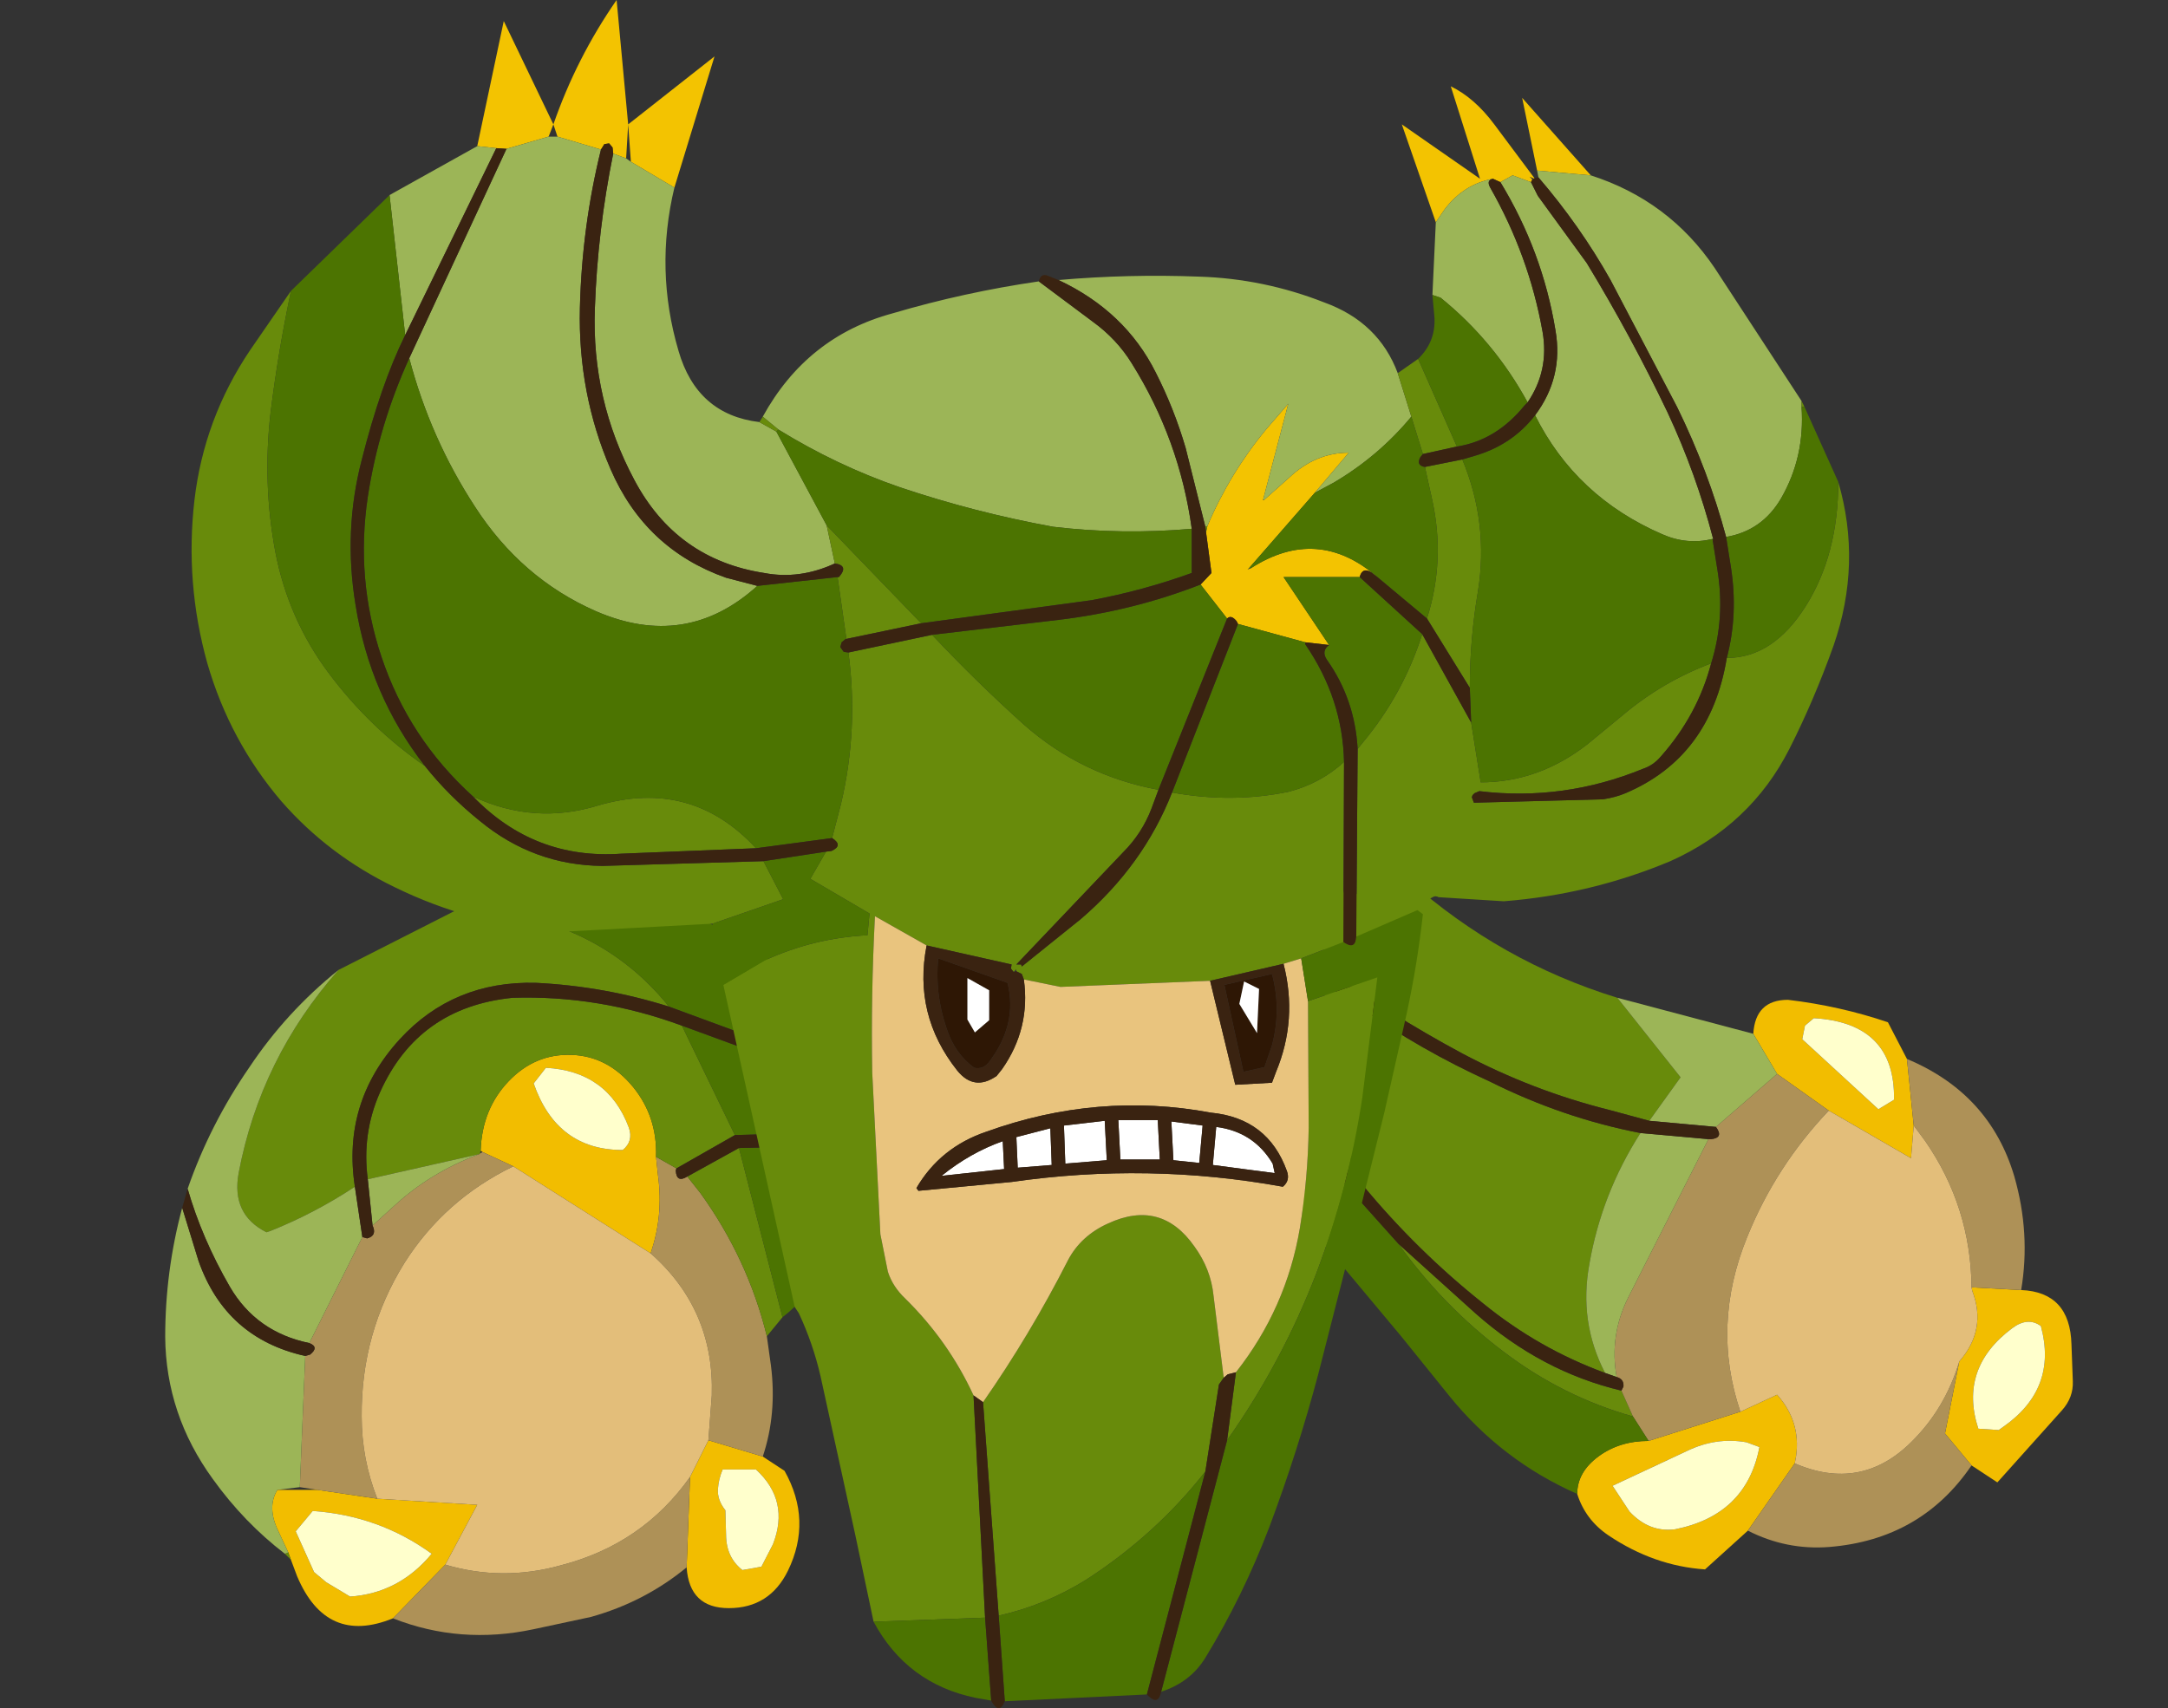 <?xml version="1.0" encoding="UTF-8" standalone="no"?>
<svg xmlns:xlink="http://www.w3.org/1999/xlink" height="125.65px" width="159.45px" xmlns="http://www.w3.org/2000/svg">
  <rect width="100%" height="100%" fill="#333333" stroke="none"/>
  <g transform="matrix(1.0, 0.0, 0.0, 1.0, 82.25, 62.7)">
    <use height="55.25" transform="matrix(1.0, 0.0, 0.0, 1.0, -70.1, 2.35)" width="49.6" xlink:href="#shape0"/>
    <use height="50.7" transform="matrix(1.0, 0.0, 0.0, 1.0, 13.4, 2.05)" width="56.8" xlink:href="#shape1"/>
    <use height="125.65" transform="matrix(1.0, 0.0, 0.0, 1.0, -68.15, -62.7)" width="121.9" xlink:href="#shape2"/>
  </g>
  <defs>
    <g id="shape0" transform="matrix(1.0, 0.0, 0.0, 1.0, 24.6, 28.5)">
      <path d="M-1.4 -8.9 Q-1.3 -11.95 0.65 -14.0 2.6 -16.05 5.3 -15.95 7.95 -15.85 9.8 -13.6 11.6 -11.4 11.5 -8.45 L11.65 -7.05 Q12.05 -4.1 11.1 -1.35 L1.0 -7.75 -1.25 -8.8 -1.4 -8.9 M3.4 -15.0 L2.5 -13.85 Q4.2 -8.95 9.05 -8.95 9.85 -9.6 9.5 -10.6 7.95 -14.75 3.4 -15.0 M19.35 13.6 L20.95 14.65 Q23.0 18.3 21.2 22.0 19.85 24.75 16.85 24.75 13.95 24.75 13.75 21.75 L14.0 15.1 15.35 12.4 19.35 13.6 M-7.85 25.5 Q-12.75 27.5 -14.9 22.4 L-15.35 21.2 -15.55 20.65 -16.25 19.15 Q-17.15 17.35 -16.35 16.05 L-13.4 16.05 -9.0 16.7 -1.65 17.15 -4.0 21.55 -7.85 25.5 M16.05 16.0 Q16.0 16.8 16.6 17.55 L16.65 19.35 Q16.65 21.0 17.85 21.95 L19.25 21.7 20.1 20.05 Q21.35 16.85 18.85 14.55 L16.4 14.55 Q16.1 15.25 16.05 16.0 M-15.0 19.1 L-13.65 22.1 -12.75 22.85 -11.0 23.9 Q-7.4 23.65 -5.0 20.75 -8.85 17.95 -13.75 17.6 L-15.0 19.1" fill="#f2bd00" fill-rule="evenodd" stroke="none"/>
      <path d="M11.5 -8.45 L13.0 -7.6 12.95 -7.45 Q13.0 -6.5 13.8 -7.0 L14.75 -5.8 Q18.25 -0.95 19.65 4.75 L19.95 6.9 Q20.4 10.45 19.35 13.6 L15.35 12.4 15.6 9.1 Q15.8 2.8 11.1 -1.35 12.05 -4.1 11.65 -7.05 L11.5 -8.45 M-1.5 -8.65 L-1.45 -8.7 -1.25 -8.8 1.0 -7.75 Q-4.05 -5.3 -7.0 -0.65 -10.2 4.5 -10.15 10.65 -10.15 13.8 -9.0 16.7 L-13.4 16.05 -14.7 15.85 -14.3 6.2 -13.95 6.1 Q-13.25 5.55 -14.0 5.25 L-10.1 -2.55 -9.75 -2.45 Q-9.0 -2.65 -9.35 -3.4 L-7.75 -4.85 Q-5.1 -7.3 -1.5 -8.65 M13.75 21.75 Q10.65 24.3 6.7 25.4 L2.5 26.3 Q-2.9 27.45 -7.85 25.5 L-4.0 21.55 Q0.2 22.8 4.5 21.6 10.5 20.05 14.0 15.1 L13.75 21.75" fill="#ae9157" fill-rule="evenodd" stroke="none"/>
      <path d="M11.5 -8.45 Q11.6 -11.4 9.8 -13.6 7.95 -15.85 5.3 -15.95 2.6 -16.05 0.65 -14.0 -1.3 -11.95 -1.4 -8.9 L-1.45 -8.7 -1.5 -8.65 -9.7 -6.8 Q-10.15 -10.15 -8.8 -13.2 -6.0 -19.45 0.95 -20.15 7.3 -20.35 13.4 -18.1 L17.3 -10.05 13.0 -7.6 11.5 -8.45 M13.8 -7.0 L17.6 -9.1 20.8 3.35 19.65 4.75 Q18.25 -0.95 14.75 -5.8 L13.8 -7.0 M12.45 -19.5 Q7.7 -21.0 2.65 -21.25 -3.4 -21.4 -7.35 -17.1 -11.6 -12.45 -10.65 -6.25 -13.6 -4.3 -16.85 -3.0 L-17.15 -2.9 Q-19.75 -4.2 -19.2 -7.25 -17.6 -15.7 -11.85 -22.2 L-2.4 -27.0 Q1.15 -26.65 4.35 -25.35 9.2 -23.55 12.45 -19.5 M-15.35 21.2 L-15.8 20.75 -15.55 20.65 -15.35 21.2" fill="#688b0b" fill-rule="evenodd" stroke="none"/>
      <path d="M1.0 -7.75 L11.1 -1.35 Q15.8 2.8 15.6 9.1 L15.35 12.4 14.0 15.1 Q10.5 20.05 4.5 21.6 0.2 22.8 -4.0 21.55 L-1.65 17.15 -9.0 16.7 Q-10.15 13.8 -10.15 10.65 -10.2 4.5 -7.0 -0.65 -4.05 -5.3 1.0 -7.75" fill="#e3be7a" fill-rule="evenodd" stroke="none"/>
      <path d="M3.4 -15.0 Q7.95 -14.75 9.5 -10.6 9.85 -9.6 9.05 -8.95 4.2 -8.95 2.5 -13.85 L3.4 -15.0 M16.05 16.0 Q16.1 15.25 16.4 14.55 L18.85 14.55 Q21.35 16.85 20.1 20.05 L19.25 21.7 17.85 21.95 Q16.65 21.0 16.65 19.35 L16.6 17.55 Q16.0 16.8 16.05 16.0 M-15.0 19.1 L-13.75 17.6 Q-8.85 17.95 -5.0 20.75 -7.4 23.65 -11.0 23.9 L-12.75 22.85 -13.65 22.1 -15.0 19.1" fill="#ffffcc" fill-rule="evenodd" stroke="none"/>
      <path d="M-9.7 -6.8 L-1.5 -8.65 Q-5.1 -7.3 -7.75 -4.85 L-9.35 -3.4 -9.7 -6.8 M-11.85 -22.2 Q-17.6 -15.7 -19.2 -7.25 -19.75 -4.2 -17.15 -2.9 L-16.85 -3.0 Q-13.6 -4.3 -10.65 -6.25 L-10.1 -2.55 -14.0 5.25 Q-17.9 4.45 -19.85 1.1 -21.9 -2.45 -22.95 -6.1 -21.3 -10.85 -18.4 -15.05 -15.7 -19.1 -11.85 -22.2 M-15.8 20.75 Q-18.8 18.45 -21.1 15.25 -24.55 10.5 -24.6 4.8 -24.6 -0.05 -23.35 -4.7 L-22.15 -0.8 Q-20.15 4.9 -14.3 6.2 L-14.7 15.85 -16.35 16.05 Q-17.15 17.35 -16.25 19.15 L-15.55 20.65 -15.8 20.75" fill="#9cb557" fill-rule="evenodd" stroke="none"/>
      <path d="M17.3 -10.05 L13.4 -18.1 24.05 -14.2 24.4 -10.25 17.3 -10.05 M20.8 3.35 L17.6 -9.1 24.5 -9.25 Q25.5 -4.45 23.7 -0.3 22.7 1.9 20.8 3.35 M12.45 -19.5 Q9.2 -23.55 4.35 -25.35 1.15 -26.65 -2.4 -27.0 3.6 -29.5 9.95 -27.8 15.6 -26.15 20.25 -22.6 22.55 -20.9 23.5 -18.35 24.05 -16.85 24.0 -15.25 L12.45 -19.5" fill="#4c7401" fill-rule="evenodd" stroke="none"/>
      <path d="M13.0 -7.6 L17.3 -10.05 24.4 -10.25 24.8 -10.1 25.0 -9.8 24.9 -9.4 Q24.75 -9.25 24.5 -9.25 L17.6 -9.1 13.8 -7.0 Q13.0 -6.5 12.95 -7.45 L13.0 -7.6 M13.4 -18.1 Q7.3 -20.35 0.95 -20.15 -6.0 -19.45 -8.8 -13.2 -10.15 -10.15 -9.7 -6.8 L-9.35 -3.4 Q-9.0 -2.65 -9.75 -2.45 L-10.1 -2.55 -10.65 -6.25 Q-11.6 -12.45 -7.35 -17.1 -3.4 -21.4 2.65 -21.25 7.7 -21.0 12.45 -19.5 L24.0 -15.25 Q24.95 -14.85 24.15 -14.35 L24.05 -14.2 13.4 -18.1 M-23.35 -4.7 L-22.95 -6.1 Q-21.9 -2.45 -19.85 1.1 -17.9 4.45 -14.0 5.25 -13.25 5.55 -13.95 6.1 L-14.3 6.2 Q-20.15 4.9 -22.15 -0.8 L-23.35 -4.7" fill="#3a2311" fill-rule="evenodd" stroke="none"/>
    </g>
    <g id="shape1" transform="matrix(1.0, 0.0, 0.0, 1.0, 29.7, 26.0)">
      <path d="M-28.15 -11.3 L-28.1 -11.5 Q-27.0 -15.0 -28.2 -18.55 L-25.35 -16.65 Q-20.85 -13.5 -15.8 -11.2 -10.4 -8.5 -4.7 -7.4 -7.55 -2.95 -8.45 2.2 -9.25 6.5 -7.3 10.25 -12.2 8.45 -16.25 5.15 -21.15 1.25 -25.15 -3.6 L-28.15 -11.3 M-28.35 -19.85 L-26.5 -25.2 -23.4 -24.5 -21.75 -26.0 Q-15.0 -20.0 -6.4 -17.35 L-1.75 -11.5 -4.05 -8.3 -7.0 -9.1 Q-12.6 -10.5 -17.8 -13.25 -23.2 -16.15 -28.35 -19.85 M-6.1 11.55 L-5.25 13.45 Q-10.4 12.0 -14.75 8.7 -19.2 5.35 -22.5 0.75 L-16.85 5.85 Q-12.0 10.15 -6.1 11.55" fill="#688b0b" fill-rule="evenodd" stroke="none"/>
      <path d="M3.6 -14.7 Q3.75 -17.2 6.15 -17.2 9.95 -16.75 13.5 -15.55 L14.9 -12.85 15.4 -7.95 15.2 -5.55 9.15 -9.05 5.35 -11.75 3.6 -14.7 M23.3 4.15 Q26.9 4.3 27.0 8.15 L27.1 10.85 Q27.15 12.05 26.3 13.0 L21.55 18.3 19.65 17.05 17.7 14.7 18.75 9.4 Q20.8 7.05 19.7 4.2 L19.65 3.95 23.3 4.15 M3.2 21.85 L0.05 24.7 Q-3.7 24.45 -7.05 22.2 -8.75 21.05 -9.35 19.15 -9.35 17.55 -7.8 16.4 -6.25 15.25 -4.1 15.25 L2.65 13.1 5.35 11.85 Q7.1 13.8 6.75 16.35 L6.65 16.9 3.2 21.85 M8.05 -15.85 L7.4 -15.3 7.2 -14.3 12.8 -9.15 13.95 -9.85 Q14.05 -15.5 8.05 -15.85 M24.75 6.8 Q23.8 6.1 22.65 6.95 18.7 9.9 20.15 14.35 L21.65 14.45 22.0 14.2 Q26.0 11.4 24.75 6.8 M4.05 15.7 L3.1 15.35 Q0.85 14.95 -1.3 16.0 L-6.75 18.55 -5.5 20.45 Q-4.05 22.0 -2.15 21.75 3.1 20.7 4.05 15.7" fill="#f2bd00" fill-rule="evenodd" stroke="none"/>
      <path d="M14.9 -12.85 Q21.0 -10.3 22.8 -4.2 24.0 0.0 23.3 4.15 L19.65 3.95 Q19.6 -1.95 16.25 -6.8 L15.4 -7.95 14.9 -12.85 M19.65 17.05 Q15.95 22.5 9.2 23.05 6.05 23.3 3.2 21.85 L6.65 16.9 Q11.5 19.0 15.2 15.35 17.7 12.9 18.75 9.4 L17.7 14.7 19.65 17.05 M5.35 -11.75 L9.15 -9.05 Q5.25 -4.95 3.15 0.25 0.5 6.75 2.65 13.1 L-4.1 15.25 -5.25 13.45 -6.1 11.55 -5.95 11.25 Q-5.9 10.7 -6.45 10.55 -7.0 7.5 -5.6 4.7 L0.3 -6.95 0.5 -6.95 Q1.45 -7.05 0.85 -7.85 L5.35 -11.75" fill="#ae9157" fill-rule="evenodd" stroke="none"/>
      <path d="M9.15 -9.05 L15.2 -5.55 15.4 -7.95 16.25 -6.8 Q19.6 -1.95 19.65 3.95 L19.7 4.2 Q20.8 7.05 18.75 9.4 17.7 12.9 15.2 15.35 11.5 19.0 6.65 16.9 L6.75 16.35 Q7.1 13.8 5.35 11.85 L2.65 13.1 Q0.5 6.75 3.15 0.25 5.25 -4.95 9.15 -9.05" fill="#e3be7a" fill-rule="evenodd" stroke="none"/>
      <path d="M8.05 -15.85 Q14.05 -15.5 13.95 -9.85 L12.8 -9.15 7.2 -14.3 7.4 -15.3 8.05 -15.85 M24.75 6.8 Q26.0 11.4 22.0 14.2 L21.65 14.45 20.15 14.35 Q18.7 9.9 22.65 6.95 23.8 6.1 24.75 6.8 M4.05 15.7 Q3.1 20.7 -2.15 21.75 -4.05 22.0 -5.5 20.45 L-6.75 18.55 -1.3 16.0 Q0.85 14.95 3.1 15.35 L4.05 15.7" fill="#ffffcc" fill-rule="evenodd" stroke="none"/>
      <path d="M-6.4 -17.35 L3.6 -14.7 5.35 -11.75 0.85 -7.85 -4.05 -8.3 -1.75 -11.5 -6.4 -17.35 M0.3 -6.95 L-5.6 4.7 Q-7.0 7.5 -6.45 10.55 L-7.3 10.25 Q-9.25 6.5 -8.45 2.2 -7.55 -2.95 -4.7 -7.4 L0.3 -6.95" fill="#9cb557" fill-rule="evenodd" stroke="none"/>
      <path d="M-9.35 19.15 Q-14.9 16.7 -18.75 11.95 L-22.3 7.55 -28.9 -0.35 Q-29.7 -1.3 -29.7 -2.55 L-28.05 -5.45 -22.5 0.75 Q-19.2 5.35 -14.75 8.7 -10.4 12.0 -5.25 13.45 L-4.1 15.25 Q-6.25 15.25 -7.8 16.4 -9.35 17.55 -9.35 19.15 M-28.45 -6.8 Q-29.05 -9.05 -28.15 -11.3 L-25.15 -3.6 -28.45 -6.8" fill="#4c7401" fill-rule="evenodd" stroke="none"/>
      <path d="M-28.05 -5.45 L-28.45 -6.8 -25.15 -3.6 Q-21.15 1.25 -16.25 5.15 -12.2 8.45 -7.3 10.25 L-6.45 10.55 Q-5.9 10.7 -5.95 11.25 L-6.1 11.55 Q-12.0 10.15 -16.85 5.85 L-22.5 0.75 -28.05 -5.45 M-28.2 -18.55 L-28.8 -18.95 -29.05 -19.3 -28.95 -19.65 -28.65 -19.9 -28.35 -19.85 Q-23.2 -16.15 -17.8 -13.25 -12.6 -10.5 -7.0 -9.1 L-4.05 -8.3 0.85 -7.85 Q1.45 -7.05 0.5 -6.95 L0.3 -6.95 -4.7 -7.4 Q-10.4 -8.5 -15.8 -11.2 -20.85 -13.5 -25.35 -16.65 L-28.2 -18.55" fill="#3a2311" fill-rule="evenodd" stroke="none"/>
    </g>
    <g id="shape2" transform="matrix(1.0, 0.0, 0.0, 1.0, 65.4, 62.7)">
      <path d="M26.1 -46.35 L23.6 -53.55 29.35 -49.55 27.2 -56.35 Q28.95 -55.5 30.4 -53.55 L33.35 -49.6 33.35 -49.55 33.0 -49.7 33.2 -49.5 33.1 -49.3 31.75 -49.8 30.85 -49.3 30.3 -49.55 Q28.15 -49.15 26.75 -47.3 L26.1 -46.35 M33.55 -50.15 L32.45 -55.5 37.5 -49.8 33.55 -50.15 M-44.4 -51.95 L-42.45 -61.15 -38.8 -53.55 Q-37.1 -58.45 -34.15 -62.7 L-33.3 -53.55 -26.95 -58.55 -29.9 -48.9 -33.1 -50.8 -33.3 -53.55 -33.45 -51.05 -34.4 -51.4 -34.45 -51.85 -34.7 -52.15 -35.05 -52.1 -35.3 -51.7 -38.5 -52.65 -38.8 -53.55 -39.15 -52.65 -42.25 -51.75 -43.0 -51.8 -44.4 -51.95 M9.3 -24.0 Q10.95 -27.9 13.65 -31.15 L15.25 -33.0 13.4 -25.95 13.4 -25.9 13.5 -25.95 15.3 -27.55 Q17.25 -29.4 19.7 -29.4 L17.2 -26.45 12.4 -20.95 12.35 -20.9 12.25 -20.8 12.5 -20.9 Q17.4 -24.05 21.8 -20.25 L21.35 -20.6 Q20.7 -21.0 20.5 -20.25 L14.9 -20.25 18.25 -15.25 16.5 -15.45 11.55 -16.8 11.45 -17.0 Q11.05 -17.5 10.75 -17.2 L8.8 -19.7 9.6 -20.55 9.2 -23.55 9.3 -24.0" fill="#f3c301" fill-rule="evenodd" stroke="none"/>
      <path d="M26.1 -46.35 L26.75 -47.3 Q28.15 -49.15 30.3 -49.55 29.8 -49.45 30.1 -48.9 32.95 -43.9 33.95 -38.3 34.45 -35.45 32.85 -33.1 30.4 -37.6 26.45 -40.8 L25.85 -41.0 26.1 -46.35 M30.85 -49.3 L31.75 -49.8 33.1 -49.3 33.6 -48.3 37.2 -43.35 Q40.45 -38.0 43.15 -32.35 45.25 -27.85 46.5 -23.05 L46.45 -23.05 Q44.55 -22.6 42.75 -23.4 36.4 -26.15 33.4 -32.15 35.5 -34.95 34.9 -38.4 33.95 -44.2 30.85 -49.3 M33.65 -49.65 L33.55 -50.15 37.5 -49.8 Q43.25 -47.95 46.6 -43.0 L53.0 -33.2 53.0 -32.75 Q53.25 -29.1 51.5 -26.05 50.1 -23.65 47.45 -23.2 46.15 -28.05 43.85 -32.75 L38.95 -42.1 Q36.7 -46.1 33.65 -49.65 M-50.85 -48.35 L-44.4 -51.95 -43.0 -51.8 -49.7 -38.05 -50.85 -48.35 M-29.9 -48.9 Q-31.35 -42.85 -29.6 -36.9 -28.25 -32.2 -23.65 -31.65 L-22.4 -30.95 -18.7 -24.05 -18.1 -21.25 Q-20.7 -20.05 -23.3 -20.55 -29.75 -21.55 -32.85 -27.4 -36.0 -33.3 -35.75 -40.0 -35.55 -45.75 -34.4 -51.4 L-33.45 -51.05 -33.1 -50.8 -29.9 -48.9 M-23.4 -32.05 Q-20.15 -37.95 -13.85 -39.65 -8.6 -41.2 -3.1 -42.0 L0.85 -39.05 Q2.65 -37.75 3.75 -35.95 7.25 -30.35 8.15 -23.8 3.0 -23.35 -2.05 -23.95 -7.8 -25.0 -13.3 -26.85 -17.95 -28.45 -22.25 -31.1 L-23.4 -32.05 M-1.65 -42.1 Q3.5 -42.55 8.7 -42.35 13.45 -42.2 17.9 -40.45 21.9 -39.0 23.3 -35.25 L24.3 -32.05 Q21.9 -29.15 18.6 -27.2 L17.2 -26.45 19.7 -29.4 Q17.25 -29.4 15.3 -27.55 L13.5 -25.95 13.4 -25.95 15.25 -33.0 13.65 -31.15 Q10.95 -27.9 9.3 -24.0 L9.15 -23.95 7.7 -29.75 Q6.85 -32.65 5.5 -35.3 3.25 -39.8 -1.65 -42.1 M-39.15 -52.65 L-38.5 -52.65 -35.3 -51.7 Q-36.7 -46.05 -36.85 -40.05 -37.0 -33.75 -34.6 -28.2 -32.05 -22.3 -26.1 -20.2 L-23.8 -19.6 Q-29.05 -14.85 -35.7 -17.75 -41.15 -20.15 -44.55 -25.4 -47.85 -30.45 -49.4 -36.35 L-42.25 -51.75 -39.15 -52.65" fill="#9cb557" fill-rule="evenodd" stroke="none"/>
      <path d="M53.0 -33.2 L53.2 -32.8 53.0 -32.75 53.0 -33.2 M55.7 -27.25 Q57.45 -21.25 55.35 -15.2 53.9 -11.15 52.1 -7.6 49.25 -2.0 43.35 0.65 37.5 3.1 31.1 3.6 L26.3 3.3 26.2 3.25 26.15 3.25 Q26.0 3.15 25.4 3.6 L25.3 3.65 25.35 3.6 24.25 4.05 24.7 4.0 24.75 4.25 20.25 6.2 20.35 -7.6 20.75 -8.1 Q23.7 -11.65 25.1 -16.05 L28.7 -9.55 29.4 -5.15 Q33.65 -5.15 37.25 -7.95 L39.8 -10.05 Q42.75 -12.55 46.35 -13.9 45.35 -10.1 42.65 -7.05 42.1 -6.4 41.35 -6.15 35.5 -3.75 29.3 -4.5 L28.95 -4.35 28.8 -4.2 28.75 -4.05 28.9 -3.65 38.4 -3.9 Q39.35 -4.05 40.05 -4.35 46.3 -7.0 47.5 -14.3 50.9 -14.3 53.3 -18.1 55.7 -21.9 55.7 -27.25 M-15.25 56.6 L-16.6 50.2 -19.15 38.55 Q-19.7 36.15 -20.75 33.9 L-21.05 33.45 -26.3 9.75 -23.25 7.95 Q-19.65 6.3 -15.7 6.1 L-15.55 4.5 -19.9 1.95 -18.75 -0.05 -18.35 -0.1 Q-17.45 -0.5 -18.3 -1.05 L-17.65 -3.55 Q-16.35 -9.05 -17.1 -14.7 L-10.95 -16.0 Q-7.7 -12.55 -4.2 -9.4 0.05 -5.65 5.7 -4.6 L5.2 -3.25 Q4.5 -1.4 3.1 0.0 L-4.75 8.25 -4.4 8.25 -4.35 8.4 0.0 4.9 Q4.6 0.95 6.7 -4.4 11.1 -3.6 15.25 -4.45 17.6 -5.05 19.35 -6.65 L19.3 6.6 16.2 7.8 14.9 8.2 9.5 9.45 -1.5 9.9 -4.2 9.35 -4.35 8.95 -4.75 8.75 -4.75 8.6 -4.95 8.8 -5.15 8.55 -5.1 8.25 -11.35 6.85 -15.15 4.7 Q-15.45 10.5 -15.35 16.2 L-14.75 28.1 -14.2 30.85 Q-13.85 31.95 -12.9 32.85 -9.75 35.95 -7.9 39.95 L-7.05 56.3 -15.25 56.6 M-27.1 5.25 L-38.25 5.85 Q-44.8 5.35 -50.5 2.55 -55.35 0.2 -58.8 -3.75 -62.6 -8.2 -64.25 -13.9 -65.9 -19.8 -65.2 -25.9 -64.5 -31.9 -61.1 -36.95 L-58.1 -41.3 Q-59.05 -36.8 -59.6 -32.35 -60.2 -27.15 -59.25 -22.1 -58.3 -17.15 -55.3 -13.15 -52.3 -9.15 -48.25 -6.35 -46.5 -4.15 -44.2 -2.3 -40.25 0.95 -35.2 1.0 L-23.35 0.65 -21.9 3.45 -27.1 5.25 M-23.65 -31.65 L-23.4 -32.05 -22.25 -31.1 -22.4 -30.95 -23.65 -31.65 M23.3 -35.25 L24.8 -36.3 27.65 -29.85 25.15 -29.3 24.3 -32.05 23.3 -35.25 M28.05 -28.9 Q30.0 -24.2 29.2 -19.2 28.6 -15.7 28.6 -12.1 L25.45 -17.2 Q26.8 -21.45 25.85 -25.85 L25.3 -28.35 28.05 -28.9 M9.15 -23.95 L9.3 -24.0 9.2 -23.55 9.15 -23.95 M12.4 -20.95 L12.5 -20.9 12.35 -20.9 12.4 -20.95 M-18.7 -24.05 L-11.75 -16.85 -17.25 -15.7 -17.9 -20.25 -17.8 -20.25 Q-17.05 -21.1 -18.1 -21.25 L-18.7 -24.05 M16.7 10.95 L21.8 9.2 20.7 18.0 Q19.7 24.65 17.3 31.0 14.8 37.5 10.75 43.25 L11.4 38.25 Q15.1 33.55 16.1 27.65 16.7 23.95 16.75 20.25 L16.7 10.95 M-7.2 40.45 Q-3.75 35.5 -0.95 30.0 0.0 28.2 2.0 27.3 5.9 25.5 8.35 29.0 9.55 30.65 9.75 32.6 L10.5 38.65 10.15 39.15 9.15 45.55 Q5.5 50.2 0.4 53.5 -2.65 55.4 -6.05 56.15 L-7.2 40.45 M-44.7 -4.1 Q-40.2 -2.0 -35.5 -3.45 -28.65 -5.45 -23.9 -0.3 L-33.8 0.1 Q-40.2 0.55 -44.7 -4.1" fill="#688b0b" fill-rule="evenodd" stroke="none"/>
      <path d="M13.1 10.05 L12.0 9.5 11.65 11.15 12.95 13.3 13.1 10.05 M10.55 9.75 L14.05 8.95 Q14.75 11.55 14.05 14.2 L13.5 15.8 11.95 16.15 10.55 9.75 M-6.75 12.35 L-6.75 10.15 -8.35 9.25 -8.35 12.3 -7.8 13.25 -6.75 12.35 M-6.7 15.35 Q-7.15 16.0 -7.85 15.85 -9.3 14.8 -9.9 12.9 -10.75 10.4 -10.5 7.8 L-5.4 9.6 Q-4.65 12.6 -6.7 15.35" fill="#2e1705" fill-rule="evenodd" stroke="none"/>
      <path d="M14.9 8.2 L16.2 7.8 16.7 10.95 16.75 20.25 Q16.7 23.95 16.1 27.65 15.1 33.55 11.4 38.25 L10.8 38.4 10.5 38.65 9.75 32.6 Q9.55 30.65 8.35 29.0 5.9 25.5 2.0 27.3 0.0 28.2 -0.95 30.0 -3.75 35.5 -7.2 40.45 L-7.9 39.95 Q-9.75 35.95 -12.9 32.85 -13.85 31.95 -14.2 30.85 L-14.75 28.1 -15.35 16.2 Q-15.45 10.5 -15.15 4.7 L-11.35 6.85 Q-12.35 11.95 -9.1 16.05 -7.85 17.6 -6.2 16.45 L-5.8 15.95 Q-3.7 12.95 -4.2 9.35 L-1.5 9.9 9.5 9.45 11.35 17.1 14.05 16.95 14.35 16.15 Q15.95 12.3 14.9 8.2 M14.85 24.6 Q15.4 24.15 15.15 23.45 13.75 19.55 9.55 19.15 1.25 17.6 -6.95 20.55 -10.35 21.7 -12.1 24.7 L-11.95 24.9 -5.1 24.25 Q4.95 22.8 14.85 24.6" fill="#e9c47e" fill-rule="evenodd" stroke="none"/>
      <path d="M13.1 10.05 L12.95 13.3 11.65 11.15 12.0 9.5 13.1 10.05 M9.7 23.0 L9.95 20.2 Q12.7 20.55 14.1 22.9 L14.25 23.6 9.7 23.0 M8.95 20.1 L8.7 22.85 6.8 22.65 6.65 19.8 8.95 20.1 M1.75 19.75 L1.9 22.65 -1.15 22.9 -1.25 20.1 1.75 19.75 M2.9 22.6 L2.75 19.7 5.65 19.7 5.8 22.6 2.9 22.6 M-6.75 12.35 L-7.8 13.25 -8.35 12.3 -8.35 9.25 -6.75 10.15 -6.75 12.35 M-2.25 20.3 L-2.15 23.0 -4.65 23.2 -4.75 20.95 -2.25 20.3 M-5.75 21.25 L-5.65 23.3 -10.25 23.8 Q-8.15 22.1 -5.75 21.25" fill="#ffffff" fill-rule="evenodd" stroke="none"/>
      <path d="M53.2 -32.8 L55.7 -27.25 Q55.7 -21.9 53.3 -18.1 50.9 -14.3 47.5 -14.3 48.35 -17.5 47.8 -21.0 L47.45 -23.2 Q50.1 -23.65 51.5 -26.05 53.25 -29.1 53.0 -32.75 L53.2 -32.8 M24.75 4.25 L25.15 4.55 Q24.75 8.2 23.95 11.9 L22.3 19.2 20.4 26.85 17.45 38.4 Q15.95 44.05 13.85 49.65 11.9 54.75 9.15 59.25 8.05 61.05 5.9 61.75 L10.75 43.25 Q14.8 37.5 17.3 31.0 19.7 24.65 20.7 18.0 L21.8 9.2 16.7 10.95 16.2 7.8 19.3 6.6 19.45 6.7 Q20.2 7.15 20.25 6.2 L24.75 4.25 M4.85 61.95 L-5.6 62.45 -6.05 56.15 Q-2.65 55.4 0.4 53.5 5.5 50.2 9.15 45.55 L4.85 61.95 M-6.6 62.4 L-7.75 62.2 Q-12.8 61.15 -15.25 56.6 L-7.05 56.3 -6.6 62.4 M-26.3 9.75 L-27.1 5.25 -21.9 3.45 -23.35 0.65 -18.75 -0.05 -19.9 1.95 -15.55 4.5 -15.7 6.1 Q-19.65 6.3 -23.25 7.95 L-26.3 9.75 M-58.1 -41.3 L-50.85 -48.35 -49.7 -38.05 Q-51.5 -34.4 -52.9 -28.85 -54.25 -23.65 -53.35 -18.2 -52.3 -11.55 -48.25 -6.35 -52.3 -9.15 -55.3 -13.15 -58.3 -17.15 -59.25 -22.1 -60.2 -27.15 -59.6 -32.35 -59.05 -36.8 -58.1 -41.3 M24.8 -36.3 Q26.1 -37.55 26.0 -39.35 L25.85 -41.0 26.45 -40.8 Q30.4 -37.6 32.85 -33.1 L32.65 -32.9 Q30.55 -30.3 27.65 -29.85 L24.8 -36.3 M33.4 -32.15 Q36.4 -26.15 42.75 -23.4 44.55 -22.6 46.45 -23.05 L46.5 -23.05 46.5 -23.0 46.45 -23.05 46.8 -20.85 Q47.4 -17.25 46.35 -13.9 42.75 -12.55 39.8 -10.05 L37.25 -7.95 Q33.65 -5.15 29.4 -5.15 L28.7 -9.55 28.6 -12.1 Q28.6 -15.7 29.2 -19.2 30.0 -24.2 28.05 -28.9 L28.9 -29.15 Q31.7 -29.95 33.4 -32.15 M24.3 -32.05 L25.15 -29.3 24.95 -29.05 Q24.65 -28.45 25.3 -28.35 L25.85 -25.85 Q26.8 -21.45 25.45 -17.2 L21.8 -20.25 Q17.4 -24.05 12.5 -20.9 L12.4 -20.95 17.2 -26.45 18.6 -27.2 Q21.9 -29.15 24.3 -32.05 M11.55 -16.8 L16.5 -15.45 16.5 -15.3 Q19.25 -11.3 19.35 -6.65 17.6 -5.05 15.25 -4.45 11.1 -3.6 6.7 -4.4 L11.55 -16.8 M18.25 -15.25 L14.9 -20.25 20.5 -20.25 25.1 -16.05 Q23.7 -11.65 20.75 -8.1 L20.35 -7.6 Q20.15 -11.25 18.1 -14.15 17.65 -14.8 18.25 -15.25 M8.15 -23.8 L8.15 -20.55 Q4.55 -19.25 0.8 -18.55 L-11.75 -16.85 -18.7 -24.05 -22.4 -30.95 -22.25 -31.1 Q-17.95 -28.45 -13.3 -26.85 -7.8 -25.0 -2.05 -23.95 3.0 -23.35 8.15 -23.8 M-17.25 -15.7 L-17.3 -15.7 -17.6 -15.45 -17.7 -15.1 -17.45 -14.75 -17.1 -14.7 Q-16.35 -9.05 -17.65 -3.55 L-18.3 -1.05 -23.9 -0.3 Q-28.65 -5.45 -35.5 -3.45 -40.2 -2.0 -44.7 -4.1 -49.45 -8.4 -51.45 -14.4 -53.35 -20.1 -52.45 -26.15 -51.65 -31.4 -49.4 -36.35 -47.85 -30.45 -44.55 -25.4 -41.15 -20.15 -35.7 -17.75 -29.05 -14.85 -23.8 -19.6 L-17.9 -20.25 -17.25 -15.7 M-10.95 -16.0 L-1.65 -17.1 Q3.8 -17.75 8.8 -19.7 L10.75 -17.2 5.7 -4.6 Q0.05 -5.65 -4.2 -9.4 -7.7 -12.55 -10.95 -16.0" fill="#4c7401" fill-rule="evenodd" stroke="none"/>
      <path d="M30.3 -49.55 L30.85 -49.3 Q33.95 -44.2 34.9 -38.4 35.5 -34.95 33.4 -32.15 31.7 -29.95 28.9 -29.15 L28.05 -28.9 25.3 -28.35 Q24.65 -28.45 24.95 -29.05 L25.15 -29.3 27.65 -29.85 Q30.55 -30.3 32.65 -32.9 L32.85 -33.1 Q34.45 -35.45 33.95 -38.3 32.95 -43.9 30.1 -48.9 29.8 -49.45 30.3 -49.55 M33.1 -49.3 L33.2 -49.5 33.35 -49.55 33.35 -49.6 33.65 -49.65 Q36.7 -46.1 38.95 -42.1 L43.85 -32.75 Q46.15 -28.05 47.45 -23.2 L47.8 -21.0 Q48.35 -17.5 47.5 -14.3 46.3 -7.0 40.05 -4.35 39.35 -4.05 38.4 -3.9 L28.9 -3.65 28.75 -4.05 28.8 -4.2 28.95 -4.35 29.3 -4.5 Q35.5 -3.75 41.35 -6.15 42.1 -6.4 42.65 -7.05 45.35 -10.1 46.35 -13.9 47.4 -17.25 46.8 -20.85 L46.45 -23.05 46.5 -23.0 46.5 -23.05 Q45.25 -27.85 43.15 -32.35 40.45 -38.0 37.2 -43.35 L33.6 -48.3 33.1 -49.3 M5.9 61.75 Q5.7 62.75 5.0 62.1 L4.85 61.95 9.15 45.55 10.15 39.15 10.5 38.65 10.8 38.4 11.4 38.25 10.75 43.25 5.9 61.75 M-5.6 62.45 Q-6.0 63.45 -6.55 62.5 L-6.6 62.4 -7.05 56.3 -7.9 39.95 -7.2 40.45 -6.05 56.15 -5.6 62.45 M-3.1 -42.0 Q-2.95 -42.65 -2.4 -42.4 L-1.65 -42.1 Q3.25 -39.8 5.5 -35.3 6.85 -32.65 7.7 -29.75 L9.15 -23.95 9.2 -23.55 9.6 -20.55 8.8 -19.7 Q3.8 -17.75 -1.65 -17.1 L-10.95 -16.0 -17.1 -14.7 -17.45 -14.75 -17.7 -15.1 -17.6 -15.45 -17.3 -15.7 -17.25 -15.7 -11.75 -16.85 0.8 -18.55 Q4.55 -19.25 8.15 -20.55 L8.15 -23.8 Q7.25 -30.35 3.75 -35.95 2.65 -37.75 0.85 -39.05 L-3.1 -42.0 M28.6 -12.1 L28.7 -9.55 25.1 -16.05 20.5 -20.25 Q20.7 -21.0 21.35 -20.6 L21.8 -20.25 25.45 -17.2 28.6 -12.1 M10.75 -17.2 Q11.05 -17.5 11.45 -17.0 L11.55 -16.8 6.7 -4.4 Q4.6 0.95 0.0 4.9 L-4.35 8.4 -4.4 8.25 -4.75 8.25 3.1 0.0 Q4.5 -1.4 5.2 -3.25 L5.7 -4.6 10.75 -17.2 M16.5 -15.45 L18.25 -15.25 Q17.65 -14.8 18.1 -14.15 20.15 -11.25 20.35 -7.6 L20.25 6.2 Q20.2 7.15 19.45 6.7 L19.3 6.6 19.35 -6.65 Q19.25 -11.3 16.5 -15.3 L16.5 -15.45 M10.55 9.75 L11.95 16.15 13.5 15.8 14.05 14.2 Q14.75 11.55 14.05 8.95 L10.55 9.75 M2.9 22.6 L5.8 22.6 5.65 19.7 2.75 19.7 2.9 22.6 M1.75 19.75 L-1.25 20.1 -1.15 22.9 1.9 22.65 1.75 19.75 M8.95 20.1 L6.65 19.8 6.8 22.65 8.7 22.85 8.95 20.1 M9.7 23.0 L14.25 23.6 14.1 22.9 Q12.7 20.55 9.95 20.2 L9.7 23.0 M14.85 24.6 Q4.95 22.8 -5.1 24.25 L-11.95 24.9 -12.1 24.7 Q-10.35 21.7 -6.95 20.55 1.25 17.6 9.55 19.15 13.75 19.55 15.15 23.45 15.4 24.15 14.85 24.6 M14.9 8.2 Q15.95 12.3 14.35 16.15 L14.05 16.95 11.35 17.1 9.5 9.45 14.9 8.2 M-4.2 9.35 Q-3.7 12.95 -5.8 15.95 L-6.2 16.45 Q-7.85 17.6 -9.1 16.05 -12.35 11.95 -11.35 6.85 L-5.1 8.25 -5.15 8.55 -4.95 8.8 -4.75 8.75 -4.35 8.95 -4.2 9.35 M-42.25 -51.75 L-49.4 -36.35 Q-51.65 -31.4 -52.45 -26.15 -53.35 -20.1 -51.45 -14.4 -49.45 -8.4 -44.7 -4.1 -40.2 0.55 -33.8 0.1 L-23.9 -0.3 -18.3 -1.05 Q-17.45 -0.5 -18.35 -0.1 L-18.75 -0.05 -23.35 0.65 -35.2 1.0 Q-40.25 0.95 -44.2 -2.3 -46.5 -4.15 -48.25 -6.35 -52.3 -11.55 -53.35 -18.2 -54.25 -23.65 -52.9 -28.85 -51.5 -34.4 -49.7 -38.05 L-43.0 -51.8 -42.25 -51.75 M-23.8 -19.6 L-26.1 -20.2 Q-32.05 -22.3 -34.6 -28.2 -37.0 -33.75 -36.85 -40.05 -36.7 -46.05 -35.3 -51.7 L-35.05 -52.1 -34.7 -52.15 -34.45 -51.85 -34.4 -51.4 Q-35.55 -45.75 -35.75 -40.0 -36.0 -33.3 -32.85 -27.4 -29.75 -21.55 -23.3 -20.55 -20.7 -20.05 -18.1 -21.25 -17.05 -21.1 -17.8 -20.25 L-17.9 -20.25 -23.8 -19.6 M-6.7 15.35 Q-4.65 12.6 -5.4 9.6 L-10.5 7.8 Q-10.75 10.4 -9.9 12.9 -9.3 14.8 -7.85 15.85 -7.15 16.0 -6.7 15.35 M-5.75 21.25 Q-8.15 22.1 -10.25 23.8 L-5.65 23.3 -5.75 21.25 M-2.25 20.3 L-4.75 20.95 -4.65 23.2 -2.15 23.0 -2.25 20.3" fill="#3a2311" fill-rule="evenodd" stroke="none"/>
    </g>
  </defs>
</svg>
